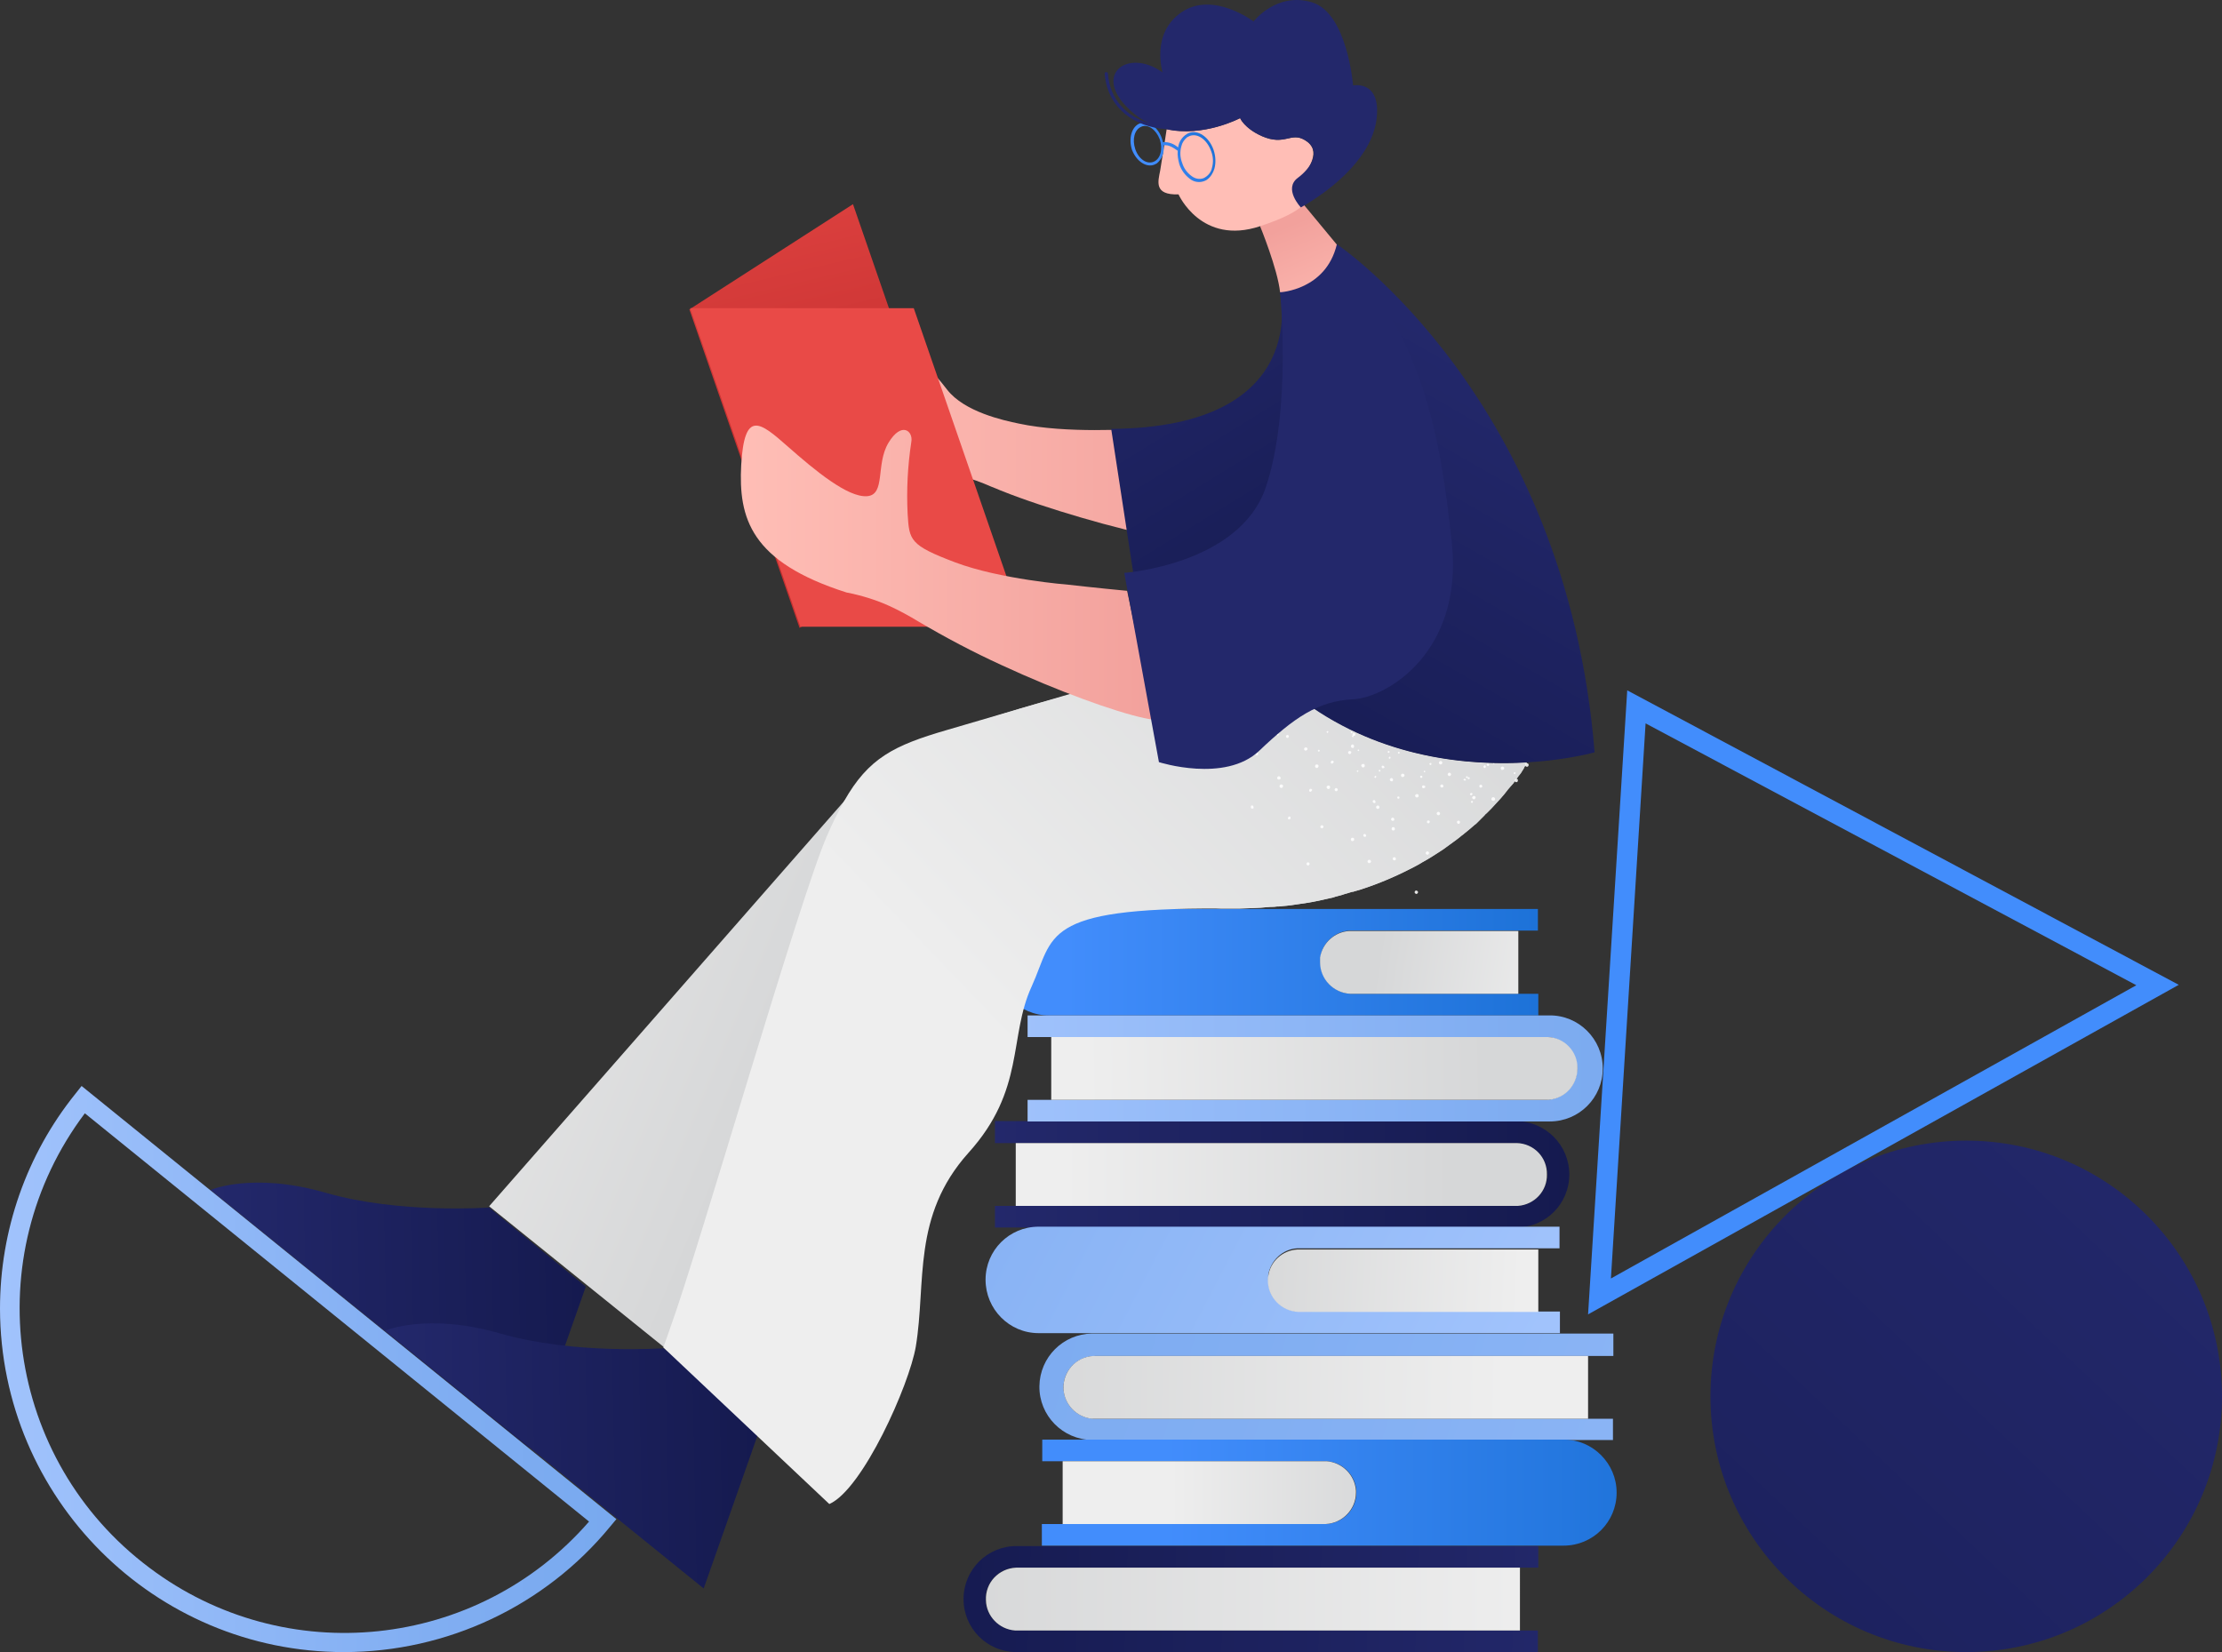 <?xml version="1.0" encoding="utf-8"?>
<!-- Generator: Adobe Illustrator 23.1.1, SVG Export Plug-In . SVG Version: 6.00 Build 0)  -->
<svg version="1.1" id="Layer_1" xmlns="http://www.w3.org/2000/svg" xmlns:xlink="http://www.w3.org/1999/xlink" x="0px" y="0px"
	 viewBox="0 0 544.7 405.06" style="enable-background:new 0 0 544.7 405.06;" xml:space="preserve">
<rect x="0" y="0" width="544.7" height="405.06" fill="#333333" stroke="none"/>
<style type="text/css">
	.st0{fill:url(#_3_1_);}
	.st1{fill:url(#_7_1_);}
	.st2{fill:url(#_5_1_);}
	.st3{fill:url(#_4_1_);}
	.st4{fill:url(#_1_1_);}
	.st5{fill:url(#_6_1_);}
	.st6{fill:url(#_2_1_);}
	.st7{fill:url(#_6-2_1_);}
	.st8{fill:url(#_2-2_1_);}
	.st9{fill:url(#_3-2_1_);}
	.st10{fill:url(#_4-2_1_);}
	.st11{fill:url(#_7-2_1_);}
	.st12{fill:url(#_1-2_1_);}
	.st13{fill:url(#_5-2_1_);}
	.st14{fill:url(#R_shoe_1_);}
	.st15{fill:url(#L_shoe_1_);}
	.st16{fill:url(#circle_1_);}
	.st17{fill:url(#half_a_circle_1_);}
	.st18{fill:#428DFC;}
	.st19{fill:url(#R_leg_1_);}
	.st20{fill:url(#L_leg_1_);}
	.st21{opacity:0.86;fill:#FFFFFF;enable-background:new    ;}
	.st22{fill:url(#R_hand_1_);}
	.st23{fill:url(#back_1_);}
	.st24{fill:#E94A47;}
	.st25{fill:url(#L_hand_1_);}
	.st26{fill:url(#R_sleeve_1_);}
	.st27{fill:url(#sweater_1_);}
	.st28{fill:#23286B;}
	.st29{fill:url(#neck_1_);}
	.st30{fill:#FFBEB6;}
	.st31{fill:url(#eyeglasses_1_);}
</style>
<g id="illustration">
	<g id="books">
		
			<linearGradient id="_3_1_" gradientUnits="userSpaceOnUse" x1="243.9" y1="453.91" x2="384.7" y2="453.91" gradientTransform="matrix(1 0 0 1 0 -166)">
			<stop  offset="0" style="stop-color:#23286B"/>
			<stop  offset="1" style="stop-color:#151A4F"/>
		</linearGradient>
		<path id="_3" class="st0" d="M384.7,287.96c0,7.2-5.8,13-13,13c-0.1,0-0.1,0-0.2,0l0,0
			H243.9v-5.3h128l0,0c4.3-0.2,7.6-3.8,7.4-8
			c-0.2-4.1-3.6-7.4-7.7-7.4c-0.1,0-0.2,0-0.3,0H243.9v-5.4
			h127.7l0,0h0.1C378.9,274.96,384.7,280.76,384.7,287.96z"/>
		
			<linearGradient id="_7_1_" gradientUnits="userSpaceOnUse" x1="388.85" y1="560.499" x2="222.69" y2="555.153" gradientTransform="matrix(1 0 0 1 0 -166)">
			<stop  offset="0" style="stop-color:#23286B"/>
			<stop  offset="1" style="stop-color:#151A4F"/>
		</linearGradient>
		<path id="_7" class="st1" d="M241.6,392.06c0,4.1,3.3,7.5,7.4,7.7l0,0H377v5.3
			H249.3l0,0h-0.1c-7.2,0-13-5.8-13-13s5.8-13,13-13l0,0h127.9v5.3H249.7
			c-0.1,0-0.2,0-0.3,0C245.1,384.26,241.6,387.76,241.6,392.06z"/>
		
			<linearGradient id="_5_1_" gradientUnits="userSpaceOnUse" x1="606.376" y1="592.747" x2="174.848" y2="456.985" gradientTransform="matrix(1 0 0 1 0 -166)">
			<stop  offset="0" style="stop-color:#A1C3FC"/>
			<stop  offset="0.696" style="stop-color:#81AEF2"/>
			<stop  offset="1" style="stop-color:#78A9EF"/>
		</linearGradient>
		<path id="_5" class="st2" d="M260.7,340.16c0,4.1,3.3,7.5,7.4,7.7l0,0h127.3v5.2
			H267.7l0,0c-7.2-0.1-13-6-12.9-13.2
			c0.1-7.1,5.8-12.8,12.9-12.9l0,0H395.5v5.5H268.8
			c-0.1,0-0.2,0-0.3,0C264.2,332.46,260.7,335.86,260.7,340.16z"/>
		
			<linearGradient id="_4_1_" gradientUnits="userSpaceOnUse" x1="370.153" y1="507.539" x2="155.26" y2="395.707" gradientTransform="matrix(1 0 0 1 0 -166)">
			<stop  offset="0" style="stop-color:#A1C3FC"/>
			<stop  offset="0.696" style="stop-color:#81AEF2"/>
			<stop  offset="1" style="stop-color:#78A9EF"/>
		</linearGradient>
		<path id="_4" class="st3" d="M310.9,313.36c0,0.2,0,0.4,0,0.5
			c0,4.1,3.3,7.5,7.4,7.7l0,0h0.3l0,0l0,0h63.8v5.3H254.6
			c-7.2,0-13-5.9-13-13.1s5.8-13,13-13h127.7v5.3h-63.5c-0.1,0-0.2,0-0.3,0
			c-0.2,0-0.3,0-0.5,0c-3.6,0.2-6.5,3-7.1,6.5
			C310.9,312.96,310.9,313.16,310.9,313.36z"/>
		
			<linearGradient id="_1_1_" gradientUnits="userSpaceOnUse" x1="244.1" y1="401.91" x2="377.1" y2="401.91" gradientTransform="matrix(1 0 0 1 0 -166)">
			<stop  offset="0.129" style="stop-color:#428DFC"/>
			<stop  offset="0.999" style="stop-color:#1D72D8"/>
		</linearGradient>
		<path id="_1" class="st4" d="M323.7,235.16c0,0.3,0,0.5,0,0.8
			c0,4.1,3.3,7.5,7.4,7.7l0,0h46v5.3h-120
			c-7.2,0-13-5.9-13-13.1s5.8-12.9,13-13H377v5.3h-45.4
			c-0.1,0-0.2,0-0.3,0s-0.3,0-0.4,0c-3.6,0.2-6.7,2.9-7.2,6.5
			C323.7,234.86,323.7,235.06,323.7,235.16z"/>
		
			<linearGradient id="_6_1_" gradientUnits="userSpaceOnUse" x1="266.953" y1="531.96" x2="407.853" y2="531.96" gradientTransform="matrix(1 0 0 1 0 -166)">
			<stop  offset="0.129" style="stop-color:#428DFC"/>
			<stop  offset="0.999" style="stop-color:#1D72D8"/>
		</linearGradient>
		<path id="_6" class="st5" d="M396.3,365.96c0,7.2-5.8,13-13,13c0,0-0.1,0-0.2,0l0,0
			H255.4v-5.3h69.7l0,0c4.1-0.2,7.4-3.6,7.4-7.7
			c0-0.2,0-0.4,0-0.5c-0.3-3.8-3.3-6.9-7.2-7.2c-0.2,0-0.3,0-0.5,0
			c-0.1,0-0.2,0-0.3,0h-69v-5.3h127.7l0,0c0,0,0.1,0,0.2,0
			C390.4,352.96,396.3,358.76,396.3,365.96z"/>
		
			<linearGradient id="_2_1_" gradientUnits="userSpaceOnUse" x1="244.355" y1="427.959" x2="413.796" y2="427.959" gradientTransform="matrix(1 0 0 1 0 -166)">
			<stop  offset="0" style="stop-color:#A1C3FC"/>
			<stop  offset="0.696" style="stop-color:#81AEF2"/>
			<stop  offset="0.753" style="stop-color:#7FADF1"/>
			<stop  offset="1" style="stop-color:#78A9EF"/>
		</linearGradient>
		<path id="_2" class="st6" d="M392.9,261.96c0,7.2-5.8,13-13,13h-0.2l0,0H251.9v-5.3
			h127.3l0,0c4.3-0.2,7.6-3.8,7.4-8
			c-0.2-4.1-3.6-7.4-7.7-7.4c-0.1,0-0.2,0-0.3,0H251.9v-5.3
			h127.7l0,0h0.2C387,248.86,392.9,254.76,392.9,261.96z"/>
		
			<linearGradient id="_6-2_1_" gradientUnits="userSpaceOnUse" x1="280.392" y1="531.96" x2="352.292" y2="531.96" gradientTransform="matrix(1 0 0 1 0 -166)">
			<stop  offset="0.09" style="stop-color:#EEEEEE"/>
			<stop  offset="0.818" style="stop-color:#D6D7D8"/>
		</linearGradient>
		<path id="_6-2" class="st7" d="M332.4,365.96c0,4.1-3.3,7.5-7.4,7.7l0,0h-64.5v-15.4
			h64.7c3.8,0.3,6.9,3.3,7.2,7.2
			C332.4,365.56,332.4,365.76,332.4,365.96z"/>
		
			<linearGradient id="_2-2_1_" gradientUnits="userSpaceOnUse" x1="253.975" y1="428.993" x2="388.86" y2="426.838" gradientTransform="matrix(1 0 0 1 0 -166)">
			<stop  offset="0.09" style="stop-color:#EEEEEE"/>
			<stop  offset="0.818" style="stop-color:#D6D7D8"/>
		</linearGradient>
		<path id="_2-2" class="st8" d="M386.7,261.96c0.1-4.1-3.2-7.6-7.3-7.7
			c-0.1,0-0.2,0-0.3,0H257.7v15.4h121.6l0,0l0,0h0.3l0,0
			C383.7,269.36,386.7,265.96,386.7,261.96z"/>
		
			<linearGradient id="_3-2_1_" gradientUnits="userSpaceOnUse" x1="249" y1="453.96" x2="379.202" y2="453.96" gradientTransform="matrix(1 0 0 1 0 -166)">
			<stop  offset="0.09" style="stop-color:#EEEEEE"/>
			<stop  offset="0.818" style="stop-color:#D6D7D8"/>
		</linearGradient>
		<path id="_3-2" class="st9" d="M379.2,287.96c0.1-4.2-3.2-7.6-7.4-7.7
			c-0.1,0-0.2,0-0.3,0H249v15.4h122.8l0,0l0,0h0.3l0,0
			C376.2,295.36,379.3,291.96,379.2,287.96z"/>
		
			<linearGradient id="_4-2_1_" gradientUnits="userSpaceOnUse" x1="381.334" y1="481.659" x2="287.399" y2="476.92" gradientTransform="matrix(1 0 0 1 0 -166)">
			<stop  offset="0.09" style="stop-color:#EEEEEE"/>
			<stop  offset="0.818" style="stop-color:#D6D7D8"/>
		</linearGradient>
		<path id="_4-2" class="st10" d="M377.1,306.26v15.4h-58.9l0,0
			c-4.1-0.2-7.4-3.6-7.4-7.7c0-0.2,0-0.4,0-0.5
			c0-0.2,0-0.4,0.1-0.6c0.5-3.6,3.5-6.3,7.1-6.5h59.1V306.26z"/>
		
			<linearGradient id="_7-2_1_" gradientUnits="userSpaceOnUse" x1="396.157" y1="558.239" x2="191.028" y2="557.808" gradientTransform="matrix(1 0 0 1 0 -166)">
			<stop  offset="0.09" style="stop-color:#EEEEEE"/>
			<stop  offset="0.818" style="stop-color:#D6D7D8"/>
		</linearGradient>
		<path id="_7-2" class="st11" d="M372.6,384.36H249.4c-0.1,0-0.2,0-0.3,0
			c-4.3,0.2-7.6,3.7-7.4,8c0.1,3.9,3.2,7.1,7.1,7.4l0,0
			h0.3l0,0l0,0h123.5V384.36z"/>
		
			<linearGradient id="_1-2_1_" gradientUnits="userSpaceOnUse" x1="388.212" y1="407.873" x2="326.602" y2="397.963" gradientTransform="matrix(1 0 0 1 0 -166)">
			<stop  offset="0.09" style="stop-color:#EEEEEE"/>
			<stop  offset="0.818" style="stop-color:#D6D7D8"/>
		</linearGradient>
		<path id="_1-2" class="st12" d="M372.2,228.26v15.4H331l0,0
			c-4.1-0.2-7.4-3.6-7.4-7.7c0-0.3,0-0.5,0-0.8
			c0-0.1,0-0.3,0-0.4c0.6-3.6,3.6-6.3,7.2-6.5H372.2z"/>
		
			<linearGradient id="_5-2_1_" gradientUnits="userSpaceOnUse" x1="383.654" y1="507.012" x2="216.449" y2="504.426" gradientTransform="matrix(1 0 0 1 0 -166)">
			<stop  offset="0.09" style="stop-color:#EEEEEE"/>
			<stop  offset="0.818" style="stop-color:#D6D7D8"/>
		</linearGradient>
		<path id="_5-2" class="st13" d="M389.4,332.46H268.3c-0.1,0-0.2,0-0.3,0
			c-4.3,0.2-7.5,3.9-7.3,8.1c0.2,3.8,3.2,6.9,7,7.3l0,0H268l0,0l0,0
			h121.3v-15.4H389.4z"/>
	</g>
	<g id="man">
		
			<linearGradient id="R_shoe_1_" gradientUnits="userSpaceOnUse" x1="50.426" y1="495.298" x2="141.901" y2="495.298" gradientTransform="matrix(1 -0.021 0.021 1 -8.63 -170.744)">
			<stop  offset="0" style="stop-color:#23286B"/>
			<stop  offset="1" style="stop-color:#151A4F"/>
		</linearGradient>
		<path id="R_shoe" class="st14" d="M143.6,315.46l-13.9,39.5l-78.1-63.2
			c0,0,10.3-4.5,28.3,0.7s40,3.6,40,3.6L143.6,315.46"/>
		
			<linearGradient id="L_shoe_1_" gradientUnits="userSpaceOnUse" x1="92.485" y1="530.695" x2="183.961" y2="530.695" gradientTransform="matrix(1 -0.021 0.021 1 -8.63 -170.744)">
			<stop  offset="0" style="stop-color:#23286B"/>
			<stop  offset="1" style="stop-color:#151A4F"/>
		</linearGradient>
		<path id="L_shoe" class="st15" d="M186.4,349.96l-13.9,39.5l-78.1-63.2
			c0,0,10.3-4.5,28.3,0.7s40,3.6,40,3.6L186.4,349.96"/>
		
			<linearGradient id="circle_1_" gradientUnits="userSpaceOnUse" x1="540.978" y1="445.786" x2="302.973" y2="698.303" gradientTransform="matrix(1 0 0 1 0 -166)">
			<stop  offset="0" style="stop-color:#23286B"/>
			<stop  offset="1" style="stop-color:#151A4F"/>
		</linearGradient>
		<circle id="circle" class="st16" cx="482" cy="342.36" r="62.7"/>
		
			<linearGradient id="half_a_circle_1_" gradientUnits="userSpaceOnUse" x1="0" y1="501.66" x2="151.1" y2="501.66" gradientTransform="matrix(1 0 0 1 0 -166)">
			<stop  offset="0" style="stop-color:#A1C3FC"/>
			<stop  offset="0.696" style="stop-color:#81AEF2"/>
			<stop  offset="1" style="stop-color:#78A9EF"/>
		</linearGradient>
		<path id="half_a_circle" class="st17" d="M84.3,405.06c-46.5,0-84.2-37.7-84.3-84.2
			C0,301.66,6.5,283.06,18.5,268.16l1.5-1.9l131.1,106.2l-1.5,1.8
			C133.6,393.76,109.6,405.06,84.3,405.06z M20.8,272.96
			c-26.4,35.1-19.4,85,15.8,111.4
			c33.3,25.1,80.4,20.2,107.8-11.3L20.8,272.96z"/>
		<path id="triangle" class="st18" d="M389.3,322.26l9.6-153l135.2,72.2L389.3,322.26z
			 M403.4,177.36l-8.5,136.1l128.8-71.9L403.4,177.36z"/>
		
			<linearGradient id="R_leg_1_" gradientUnits="userSpaceOnUse" x1="80.597" y1="345.198" x2="229.339" y2="408.06" gradientTransform="matrix(1 0 0 1 0 -166)">
			<stop  offset="0.09" style="stop-color:#EEEEEE"/>
			<stop  offset="0.818" style="stop-color:#D6D7D8"/>
		</linearGradient>
		<path id="R_leg" class="st19" d="M374.3,186.96
			C374.3,187.06,374.2,187.06,374.3,186.96
			c-0.1,0.2-0.2,0.3-0.2,0.4c-0.1,0.2-0.2,0.4-0.3,0.6
			c-0.1,0.1-0.2,0.3-0.2,0.4c-0.2,0.3-0.3,0.5-0.5,0.8
			c-0.2,0.4-0.5,0.7-0.8,1.1c-0.2,0.3-0.5,0.7-0.8,1.1
			c-0.3,0.5-0.7,1-1.2,1.5c-0.2,0.2-0.4,0.5-0.6,0.7
			c-1.1,1.5-2.5,3-4.1,4.7c-0.4,0.4-0.8,0.8-1.2,1.2
			c-0.2,0.1-0.3,0.3-0.5,0.5c-0.3,0.3-0.6,0.6-0.9,0.9
			c-0.3,0.3-0.6,0.6-0.9,0.9c-0.2,0.2-0.4,0.4-0.6,0.5
			c-0.8,0.7-1.6,1.4-2.5,2.1c-0.3,0.3-0.7,0.5-1,0.8
			c-1.1,0.9-2.3,1.7-3.5,2.6c-0.4,0.3-0.8,0.6-1.3,0.9
			c-1.4,0.9-2.9,1.9-4.4,2.7c-0.3,0.2-0.7,0.4-1,0.6
			c-4.6,2.5-9.4,4.6-14.4,6.2c-0.5,0.1-0.9,0.3-1.4,0.4
			c-0.2,0.1-0.3,0.1-0.5,0.1c-0.4,0.1-0.9,0.3-1.3,0.4
			c-0.5,0.1-0.9,0.3-1.3,0.4c-0.5,0.1-1,0.3-1.5,0.4
			c-0.2,0.1-0.4,0.1-0.6,0.2c-0.6,0.1-1.2,0.3-1.8,0.4
			c-2.1,0.5-4.2,0.9-6.5,1.2c-1.3,0.2-2.6,0.4-4,0.5
			c-0.5,0.1-0.9,0.1-1.4,0.1c-0.5,0.1-1,0.1-1.6,0.1
			c-0.8,0.1-1.6,0.1-2.4,0.2c-0.7,0-1.3,0.1-2,0.1
			c-1,0-2,0.1-3,0.1c-0.9,0-1.7,0-2.6,0h-0.9c-0.5,0-0.9,0-1.4,0
			c-18.9-1.2-36.5-4-45.2-2.6c-19.6,3.1-26.3,27.9-36.1,41.8
			c-9.8,13.9-24.2,12.9-25.8,33c-1.5,20.1-29.4,35.3-29.4,35.3l0,0
			l-42.8-34.5c0,0,65.4-74.6,87.1-99.4c1.4-1.6,2.6-2.9,3.6-4.1
			c14.9-16.2,78.2-28.4,96.9-31.6
			C328.7,184.96,356.7,187.96,374.3,186.96z"/>
		
			<linearGradient id="L_leg_1_" gradientUnits="userSpaceOnUse" x1="224.196" y1="429.464" x2="386.219" y2="273.638" gradientTransform="matrix(1 0 0 1 0 -166)">
			<stop  offset="0.09" style="stop-color:#EEEEEE"/>
			<stop  offset="0.818" style="stop-color:#D6D7D8"/>
		</linearGradient>
		<path id="L_leg" class="st20" d="M374.3,186.96
			C374.3,187.06,374.3,187.06,374.3,186.96
			c-0.1,0.2-0.2,0.3-0.3,0.4c-0.1,0.2-0.2,0.4-0.3,0.6
			C373.6,188.06,373.5,188.26,373.5,188.36c-0.2,0.3-0.3,0.5-0.5,0.8
			c-0.2,0.4-0.5,0.7-0.8,1.1c-0.2,0.3-0.5,0.7-0.8,1.1
			c-0.3,0.5-0.7,1-1.2,1.5c-0.2,0.2-0.4,0.5-0.6,0.7
			c-1.1,1.5-2.5,3-4.1,4.7c-0.4,0.4-0.8,0.8-1.2,1.2
			c-0.2,0.1-0.3,0.3-0.5,0.5c-0.3,0.3-0.6,0.6-0.9,0.9
			c-0.3,0.3-0.6,0.6-0.9,0.9c-0.2,0.2-0.4,0.4-0.6,0.5
			c-0.8,0.7-1.6,1.4-2.5,2.1c-0.3,0.3-0.7,0.5-1,0.8
			c-1.1,0.9-2.3,1.7-3.5,2.6c-0.4,0.3-0.8,0.6-1.3,0.9
			c-1.4,0.9-2.9,1.9-4.4,2.7c-0.3,0.2-0.7,0.4-1,0.6
			c-4.6,2.5-9.4,4.6-14.4,6.2c-0.5,0.1-0.9,0.3-1.4,0.4
			c-0.2,0.1-0.3,0.1-0.5,0.1c-0.4,0.1-0.9,0.3-1.3,0.4
			c-0.5,0.1-0.9,0.3-1.3,0.4c-0.5,0.1-1,0.3-1.5,0.4
			c-0.2,0.1-0.4,0.1-0.6,0.2c-0.6,0.1-1.2,0.3-1.8,0.4
			c-2.1,0.5-4.2,0.9-6.5,1.2c-1.3,0.2-2.6,0.4-4,0.5
			c-0.5,0.1-0.9,0.1-1.4,0.1c-0.5,0.1-1,0.1-1.6,0.1
			c-0.8,0.1-1.6,0.1-2.4,0.2c-0.7,0-1.3,0.1-2,0.1
			c-1,0-2,0.1-3,0.1c-0.9,0-1.7,0-2.6,0H300.5c-0.5,0-0.9,0-1.4,0
			C255,222.56,258.5,229.56,252.9,241.86c-5.7,12.4-1.5,25.3-15.5,40.8
			c-13.9,15.5-10.3,31.8-12.9,47.5c-1.6,9.4-13,35-21.2,38.6
			l-40.7-38.4c0,0,0.6-1.6,1.6-4.5
			c7.4-20.4,31.8-105.7,38.6-121.1
			c1.2-2.8,2.6-5.6,4.1-8.3c6-10.6,12.2-13.7,25.3-17.5
			c12.1-3.5,53.5-15.7,72.6-21.3c0.9,1.1,1.7,2.1,2.6,3.1
			C328.7,184.96,356.7,187.96,374.3,186.96L374.3,186.96z"/>
		<path id="texture" class="st21" d="M333,189.06c0-0.1-0.1-0.2-0.2-0.2
			c-0.1,0-0.2,0.1-0.2,0.2s0.1,0.2,0.2,0.2l0,0
			C332.9,189.26,333,189.16,333,189.06L333,189.06z M333.2,183.96
			c0-0.1-0.1-0.2-0.2-0.2l0,0c-0.1,0-0.2,0.1-0.2,0.2
			s0.1,0.2,0.2,0.2C333.1,184.16,333.2,184.06,333.2,183.96
			L333.2,183.96L333.2,183.96z M313.4,179.96
			c-0.1-0.1-0.2-0.1-0.3,0c-0.1,0.1-0.1,0.2,0,0.3l0,0
			c0.1,0.1,0.2,0.1,0.3,0S313.5,180.06,313.4,179.96L313.4,179.96z
			 M343.1,184.46c0-0.1-0.2-0.2-0.3-0.1s-0.2,0.2-0.1,0.3
			s0.2,0.2,0.3,0.1l0,0C343.1,184.76,343.1,184.66,343.1,184.46
			L343.1,184.46L343.1,184.46z M323.4,183.86
			c-0.1-0.1-0.2,0-0.3,0.1s0,0.2,0.1,0.3s0.2,0,0.3-0.1
			C323.6,184.06,323.5,183.96,323.4,183.86z M325.5,179.26
			c-0.1,0-0.2,0-0.3,0.1c0,0.1,0,0.2,0.1,0.3l0,0
			c0.1,0.1,0.2,0,0.3-0.1l0,0C325.7,179.36,325.6,179.26,325.5,179.26
			L325.5,179.26z M357.9,201.46c-0.1-0.2-0.3-0.3-0.5-0.2l0,0
			c-0.2,0.1-0.3,0.3-0.2,0.5l0,0c0.1,0.2,0.3,0.3,0.5,0.2l0,0
			C357.9,201.86,357.9,201.66,357.9,201.46L357.9,201.46z M353.8,192.56
			c-0.1-0.2-0.3-0.3-0.5-0.2l0,0c-0.2,0.1-0.3,0.3-0.2,0.5
			s0.3,0.3,0.5,0.2l0,0C353.8,193.06,353.9,192.86,353.8,192.56
			L353.8,192.56z M320.8,211.46c-0.2-0.1-0.4,0-0.5,0.2
			c-0.1,0.2,0,0.4,0.2,0.5l0,0c0.2,0.1,0.4,0,0.5-0.2
			S321,211.56,320.8,211.46L320.8,211.46L320.8,211.46z M324.2,202.36
			c-0.2-0.1-0.4,0-0.5,0.2l0,0c-0.1,0.2,0,0.4,0.2,0.5s0.4,0,0.5-0.2
			S324.4,202.46,324.2,202.36L324.2,202.36z M327.7,193.26
			c-0.2-0.1-0.4,0-0.5,0.2s0,0.4,0.2,0.5l0,0c0.2,0.1,0.4,0,0.5-0.2
			l0,0C328,193.56,327.9,193.36,327.7,193.26L327.7,193.26z M331,184.16
			c-0.2-0.1-0.4,0-0.5,0.2l0,0c-0.1,0.2,0,0.4,0.2,0.5s0.4,0,0.5-0.2
			S331.3,184.26,331,184.16C331.1,184.16,331,184.16,331,184.16z M368.6,188.06
			c-0.2-0.2-0.4-0.1-0.6,0c-0.2,0.2-0.1,0.4,0,0.6
			s0.4,0.1,0.6,0S368.8,188.16,368.6,188.06L368.6,188.06z
			 M342.2,210.56c0-0.2-0.2-0.4-0.4-0.4s-0.4,0.2-0.4,0.4
			c0,0.2,0.2,0.4,0.4,0.4l0,0C342,210.96,342.2,210.86,342.2,210.56
			L342.2,210.56z M341.8,200.86c0-0.2-0.2-0.4-0.4-0.4
			s-0.4,0.2-0.4,0.4c0,0.2,0.2,0.4,0.4,0.4l0,0
			C341.7,201.26,341.8,201.16,341.8,200.86L341.8,200.86z M341.5,191.16
			c0-0.2-0.2-0.4-0.4-0.4s-0.4,0.2-0.4,0.4
			c0,0.2,0.2,0.4,0.4,0.4C341.3,191.66,341.5,191.46,341.5,191.16
			L341.5,191.16z M307.2,197.56c-0.2-0.1-0.4-0.1-0.5,0l0,0
			c-0.1,0.2-0.1,0.4,0,0.6l0,0c0.2,0.2,0.4,0.1,0.6,0
			C307.3,197.96,307.3,197.76,307.2,197.56L307.2,197.56z M313.8,190.46
			c-0.2-0.2-0.4-0.2-0.6,0l0,0c-0.2,0.2-0.1,0.4,0,0.6
			c0.2,0.1,0.4,0.1,0.6,0C314,190.86,314,190.66,313.8,190.46
			L313.8,190.46L313.8,190.46z M320.4,183.36
			c-0.2-0.2-0.4-0.1-0.6,0c-0.2,0.2-0.1,0.4,0,0.6l0,0
			c0.2,0.1,0.4,0.1,0.5,0l0,0C320.6,183.76,320.6,183.56,320.4,183.36
			L320.4,183.36z M350.5,201.46c0-0.2-0.2-0.3-0.4-0.3
			s-0.3,0.2-0.3,0.4s0.2,0.3,0.4,0.3l0,0
			C350.3,201.86,350.5,201.66,350.5,201.46L350.5,201.46L350.5,201.46z M349.3,192.86
			c0-0.1,0-0.1-0.1-0.2l0,0c-0.1-0.1-0.2-0.1-0.3-0.1
			c-0.2,0-0.3,0.2-0.3,0.4l0,0c0,0.2,0.2,0.3,0.4,0.3
			c0.1,0,0.2-0.1,0.2-0.1C349.3,193.06,349.4,192.96,349.3,192.86
			L349.3,192.86z M316.3,200.26c-0.2-0.1-0.4-0.1-0.5,0.1l0,0
			c-0.1,0.1-0.1,0.4,0,0.5l0,0c0.2,0.1,0.4,0.1,0.5-0.1
			C316.4,200.66,316.4,200.46,316.3,200.26L316.3,200.26z M321.5,193.46
			c-0.2-0.1-0.4-0.1-0.5,0.1l0,0c-0.1,0.1-0.1,0.4,0,0.5l0,0
			c0.2,0.1,0.4,0.1,0.5-0.1C321.7,193.76,321.7,193.56,321.5,193.46
			L321.5,193.46z M326.8,186.56c-0.2-0.1-0.4-0.1-0.5,0.1l0,0
			c-0.1,0.1-0.1,0.4,0,0.5l0,0c0.2,0.1,0.4,0.1,0.5-0.1l0,0
			C327,186.96,327,186.66,326.8,186.56L326.8,186.56z M332.1,179.76
			c-0.2-0.1-0.4-0.1-0.5,0.1s-0.1,0.4,0.1,0.5
			c0.2,0.1,0.4,0.1,0.5-0.1S332.2,179.86,332.1,179.76
			L332.1,179.76z M363.3,192.56c-0.1-0.2-0.3-0.2-0.5-0.1l0,0
			c-0.2,0.1-0.2,0.3-0.1,0.5l0,0c0.1,0.2,0.3,0.2,0.5,0.1l0,0
			C363.4,192.96,363.4,192.76,363.3,192.56L363.3,192.56z M334.6,204.46
			c-0.2,0-0.4,0.1-0.4,0.3c0,0.2,0.1,0.4,0.3,0.4
			c0.2,0.1,0.4-0.1,0.4-0.2
			C334.9,204.76,334.8,204.56,334.6,204.46z M336.9,196.16
			c-0.2,0-0.4,0.1-0.4,0.3c0,0.2,0.1,0.4,0.3,0.4
			c0.2,0.1,0.4,0,0.4-0.2l0,0C337.2,196.36,337,196.16,336.9,196.16
			L336.9,196.16z M339.1,187.76c-0.2-0.1-0.4,0-0.4,0.2l0,0
			c0,0.2,0.1,0.4,0.3,0.4s0.4-0.1,0.4-0.3
			C339.4,188.06,339.3,187.86,339.1,187.76L339.1,187.76L339.1,187.76z
			 M308.4,184.66c-0.1-0.2-0.3-0.2-0.5-0.1s-0.2,0.3-0.1,0.5l0,0
			c0.1,0.2,0.3,0.2,0.5,0.1l0,0C308.4,185.06,308.5,184.86,308.4,184.66
			L308.4,184.66L308.4,184.66z M315.9,180.36
			c-0.1-0.2-0.3-0.2-0.5-0.1s-0.2,0.3-0.1,0.5
			c0.1,0.2,0.3,0.2,0.5,0.1C315.9,180.76,316,180.56,315.9,180.36
			L315.9,180.36L315.9,180.36z M359.8,190.46
			c0-0.1-0.2-0.2-0.3-0.1c-0.1,0-0.2,0.2-0.1,0.3
			s0.2,0.2,0.3,0.1l0,0C359.8,190.66,359.9,190.56,359.8,190.46z
			 M338.3,188.76c-0.1-0.1-0.2,0-0.3,0.1s0,0.2,0.1,0.3
			s0.2,0,0.3-0.1l0,0C338.4,188.96,338.4,188.86,338.3,188.76
			L338.3,188.76L338.3,188.76z M340.5,184.16c-0.1-0.1-0.2,0-0.3,0.1l0,0
			c-0.1,0.1,0,0.2,0.1,0.3l0,0c0.1,0.1,0.2,0,0.3-0.1
			C340.7,184.36,340.7,184.26,340.5,184.16L340.5,184.16L340.5,184.16z
			 M349.4,189.16c0-0.1-0.1-0.2-0.2-0.2l0,0
			c-0.1,0-0.2,0.1-0.2,0.2l0,0c0,0.1,0.1,0.2,0.2,0.2
			C349.3,189.36,349.4,189.26,349.4,189.16L349.4,189.16z M331.8,180.36
			c-0.1-0.1-0.2-0.1-0.3,0l0,0c-0.1,0.1-0.1,0.2,0,0.3
			c0.1,0.1,0.2,0.1,0.3,0C331.8,180.56,331.8,180.46,331.8,180.36z
			 M361.1,196.56c0-0.1-0.1-0.2-0.3-0.2l0,0
			c-0.1,0-0.2,0.1-0.2,0.3l0,0c0,0.1,0.1,0.2,0.3,0.2l0,0
			C361,196.76,361.1,196.66,361.1,196.56L361.1,196.56z M360.3,190.76
			c0-0.1-0.1-0.2-0.3-0.2l0,0c-0.1,0-0.2,0.1-0.2,0.3
			c0,0.1,0.1,0.2,0.3,0.2l0,0
			C360.2,191.06,360.3,190.86,360.3,190.76L360.3,190.76L360.3,190.76z
			 M337.3,190.26c-0.1-0.1-0.3,0-0.3,0.1
			c-0.1,0.1-0.1,0.3,0,0.3c0.1,0.1,0.2,0.1,0.3,0l0,0
			C337.4,190.46,337.4,190.36,337.3,190.26L337.3,190.26L337.3,190.26z
			 M340.8,185.56c-0.1-0.1-0.3,0-0.3,0.1
			c-0.1,0.1-0.1,0.3,0,0.3c0.1,0.1,0.3,0.1,0.3,0l0,0
			C340.9,185.86,340.9,185.66,340.8,185.56L340.8,185.56z M371.5,189.46
			c-0.1-0.1-0.2-0.2-0.3-0.1l0,0
			c-0.1,0.1-0.2,0.2-0.1,0.3c0.1,0.1,0.2,0.2,0.3,0.1l0,0
			C371.5,189.76,371.5,189.56,371.5,189.46L371.5,189.46z M349.4,192.96
			c0-0.1,0-0.3-0.2-0.3l0,0l0,0c-0.1,0-0.2,0.1-0.3,0.2
			c0,0.1,0,0.3,0.2,0.3l0,0h0.1
			C349.3,193.16,349.4,193.06,349.4,192.96L349.4,192.96z M350.7,187.06
			c-0.1,0-0.3,0.1-0.3,0.2s0.1,0.3,0.2,0.3
			c0.1,0,0.3,0,0.3-0.2l0,0C350.9,187.16,350.9,187.06,350.7,187.06
			L350.7,187.06z M331.5,179.46c-0.1-0.1-0.2-0.1-0.3-0.1l0,0
			c-0.1,0.1-0.1,0.2-0.1,0.3c0.1,0.1,0.2,0.2,0.3,0.1l0,0
			C331.5,179.76,331.6,179.66,331.5,179.46L331.5,179.46z M374.7,187.36
			c-0.1-0.2-0.4-0.3-0.6-0.2c-0.2,0.1-0.3,0.4-0.2,0.6
			s0.4,0.3,0.6,0.2C374.7,187.86,374.8,187.56,374.7,187.36
			L374.7,187.36z M347.3,218.36c-0.2-0.1-0.5,0.1-0.5,0.3
			c-0.1,0.2,0.1,0.4,0.3,0.5s0.4-0.1,0.5-0.3
			C347.7,218.66,347.5,218.46,347.3,218.36z M350,208.76
			c-0.2-0.1-0.4,0.1-0.5,0.3c-0.1,0.2,0.1,0.4,0.3,0.5
			s0.4-0.1,0.5-0.3C350.4,209.06,350.2,208.76,350,208.76z M352.7,199.06
			c-0.2-0.1-0.4,0.1-0.5,0.3c-0.1,0.2,0.1,0.4,0.3,0.5l0,0
			c0.2,0.1,0.5-0.1,0.5-0.3C353.1,199.36,352.9,199.16,352.7,199.06
			L352.7,199.06z M355.4,189.46c-0.2-0.1-0.4,0.1-0.5,0.3l0,0
			c-0.1,0.2,0.1,0.4,0.3,0.5s0.4-0.1,0.5-0.3
			C355.8,189.76,355.6,189.56,355.4,189.46L355.4,189.46L355.4,189.46z
			 M314.5,192.56c-0.1-0.2-0.4-0.3-0.6-0.2
			c-0.2,0.1-0.3,0.4-0.2,0.6c0.1,0.2,0.4,0.3,0.6,0.2
			C314.5,192.96,314.6,192.76,314.5,192.56L314.5,192.56z M323.2,187.66
			c-0.1-0.2-0.4-0.3-0.6-0.2c-0.2,0.1-0.3,0.4-0.2,0.6
			s0.4,0.3,0.6,0.2C323.2,188.06,323.3,187.86,323.2,187.66
			L323.2,187.66z M331.9,182.76c-0.1-0.2-0.3-0.3-0.5-0.2l0,0
			c-0.2,0.1-0.3,0.4-0.2,0.6s0.4,0.3,0.6,0.2
			C331.9,183.26,332,182.96,331.9,182.76L331.9,182.76L331.9,182.76z
			 M366.5,195.86c0-0.2-0.2-0.4-0.5-0.4c-0.2,0-0.4,0.2-0.4,0.5
			c0,0.2,0.2,0.4,0.5,0.4C366.4,196.36,366.5,196.16,366.5,195.86z
			 M331.8,205.46c-0.2-0.1-0.4-0.1-0.6,0.1l0,0
			c-0.1,0.2-0.1,0.4,0.1,0.6c0.2,0.1,0.4,0.1,0.6-0.1
			C332,205.86,332,205.56,331.8,205.46L331.8,205.46L331.8,205.46z M338,197.56
			c-0.2-0.1-0.4-0.1-0.6,0.1l0,0
			c-0.1,0.2-0.1,0.4,0.1,0.6l0,0c0.2,0.1,0.4,0.1,0.6-0.1
			l0,0C338.2,197.96,338.2,197.76,338,197.56L338,197.56L338,197.56z
			 M344.1,189.76c-0.2-0.1-0.4-0.1-0.6,0.1
			c-0.1,0.2-0.1,0.4,0.1,0.6c0.2,0.1,0.4,0.1,0.6-0.1l0,0
			C344.4,190.16,344.3,189.86,344.1,189.76L344.1,189.76L344.1,189.76z
			 M372.1,191.26c0-0.2-0.2-0.4-0.4-0.3l0,0
			c-0.2,0-0.4,0.2-0.4,0.5c0,0.2,0.3,0.4,0.5,0.3
			C372,191.76,372.1,191.56,372.1,191.26L372.1,191.26L372.1,191.26z
			 M335.9,210.86c-0.2-0.1-0.4-0.1-0.6,0.1
			c-0.1,0.2-0.1,0.4,0.1,0.6c0.2,0.1,0.4,0.1,0.6-0.1
			C336.2,211.26,336.1,211.06,335.9,210.86L335.9,210.86L335.9,210.86z
			 M341.8,202.86c-0.2-0.1-0.5-0.1-0.6,0.1s-0.1,0.4,0.1,0.6
			c0.2,0.1,0.4,0.1,0.6-0.1C342,203.26,341.9,202.96,341.8,202.86
			L341.8,202.86z M347.6,194.76c-0.2-0.1-0.4-0.1-0.6,0.1
			s-0.1,0.4,0.1,0.6c0.2,0.1,0.4,0.1,0.6-0.1
			C347.8,195.16,347.8,194.86,347.6,194.76L347.6,194.76z M353.4,186.66
			c-0.2-0.1-0.4-0.1-0.6,0.1l0,0
			c-0.1,0.2-0.1,0.4,0.1,0.6c0.2,0.1,0.4,0.1,0.6-0.1l0,0
			C353.6,187.06,353.6,186.76,353.4,186.66L353.4,186.66L353.4,186.66z
			 M361.4,195.16c-0.2,0-0.4,0.1-0.5,0.3
			c-0.1,0.2,0.1,0.4,0.3,0.5s0.4-0.1,0.5-0.3l0,0
			C361.8,195.46,361.7,195.26,361.4,195.16
			C361.5,195.16,361.5,195.16,361.4,195.16L361.4,195.16z M326,192.76
			c-0.1-0.2-0.4-0.2-0.6-0.1l0,0
			c-0.2,0.1-0.3,0.4-0.1,0.6c0.1,0.2,0.4,0.3,0.6,0.1
			C326.1,193.16,326.1,192.96,326,192.76L326,192.76L326,192.76z M334.5,187.46
			c-0.1-0.2-0.4-0.2-0.6-0.1l0,0
			c-0.2,0.1-0.3,0.4-0.1,0.6c0.1,0.2,0.4,0.3,0.6,0.1
			C334.6,187.96,334.6,187.66,334.5,187.46L334.5,187.46L334.5,187.46z M343,195.36
			c-0.1-0.1-0.3-0.1-0.4,0l0,0c-0.1,0.1-0.1,0.3,0,0.4
			s0.3,0.1,0.4,0S343.1,195.46,343,195.36z M348.6,190.26
			c-0.1-0.1-0.3-0.1-0.4,0l0,0c-0.1,0.1-0.1,0.3,0,0.4
			s0.3,0.1,0.4,0C348.7,190.56,348.7,190.36,348.6,190.26
			L348.6,190.26z M357.6,201.26c-0.2-0.1-0.3,0-0.4,0.1l0,0
			c-0.1,0.2,0,0.3,0.1,0.4c0.2,0.1,0.3,0,0.4-0.1
			C357.9,201.56,357.8,201.36,357.6,201.26
			C357.7,201.26,357.6,201.26,357.6,201.26z M360.8,194.46
			c-0.1-0.1-0.3,0-0.4,0.1l0,0c-0.1,0.2,0,0.3,0.1,0.4l0,0
			c0.2,0.1,0.3,0,0.4-0.2C361.1,194.76,361,194.56,360.8,194.46
			L360.8,194.46L360.8,194.46z M364.1,187.66
			c-0.2-0.1-0.3,0-0.4,0.2c-0.1,0.1,0,0.3,0.1,0.4l0,0
			c0.1,0.1,0.3,0,0.4-0.1l0,0
			C364.3,187.96,364.2,187.76,364.1,187.66L364.1,187.66z M366.3,187.16
			c-0.1-0.1-0.2,0-0.2,0c-0.1,0.1,0,0.2,0,0.2l0,0
			c0.1,0,0.2,0,0.2-0.1C366.4,187.36,366.4,187.26,366.3,187.16z
			 M359.3,191.06c-0.1-0.1-0.2-0.2-0.4-0.1l0,0
			c-0.1,0.1-0.2,0.2-0.1,0.3l0,0c0.1,0.1,0.3,0.2,0.4,0.1
			C359.4,191.36,359.4,191.16,359.3,191.06
			C359.4,191.06,359.3,191.06,359.3,191.06L359.3,191.06z M365,187.36
			c-0.1-0.1-0.3-0.2-0.4-0.1C364.5,187.36,364.4,187.46,364.5,187.66l0,0
			c0.1,0.1,0.2,0.2,0.4,0.1l0,0
			C365.1,187.66,365.1,187.46,365,187.36L365,187.36L365,187.36z"/>
		
			<linearGradient id="R_hand_1_" gradientUnits="userSpaceOnUse" x1="194.115" y1="271.91" x2="303.88" y2="271.91" gradientTransform="matrix(1 0 0 1 0 -166)">
			<stop  offset="0" style="stop-color:#FFBEB6"/>
			<stop  offset="1" style="stop-color:#F2A19C"/>
		</linearGradient>
		<path id="R_hand" class="st22" d="M303.9,134.46c-0.8,0-1.6,0-2.5,0
			c-7.3-0.4-21.9-3.3-36.5-7.6c-6.8-2-13.6-4.2-19.6-6.6
			c-0.7-0.3-1.4-0.6-2.2-0.9c-2.5-1.1-5-2-7.6-2.7
			c-1.5-0.4-2.9-0.7-4.2-1c-1.5-0.3-3.1-0.5-4.7-0.6
			c-0.7-0.1-1.3-0.1-2-0.1c-15.7-2.5-23.2-7.7-26.9-14.5
			c-0.1-0.1-0.1-0.2-0.2-0.3c-0.1-0.2-0.2-0.5-0.4-0.7
			c-2.4-4.9-3.5-10.4-3-15.8c0.3-2.8,1-4.9,1.9-5.6
			c0.2-0.2,0.4-0.3,0.6-0.4c0.9-0.1,1.8,0.2,2.5,0.7l0,0
			c0.1,0.1,0.2,0.1,0.3,0.2c5,3,13,12.6,16.9,14.7l0.1,0.1
			c3.5,1.8,2.6-0.8,0-5.1c-0.8-1.3-1.8-2.8-2.8-4.3
			c-4.4-6.4-3.4-11,8.1,0.2c0.5,0.5,1,1,1.5,1.5
			c0.9,0.9,1.8,1.8,2.7,2.6l0.1,0.1
			c2,2.2,4.4,4.8,6.2,7.2c4.2,5.4,13.7,7.5,17.6,8.3l0,0
			c11.6,2.5,28.3,1.3,28.3,1.3s7-0.2,14.5-0.7l9.7,26.3
			L303.9,134.46z"/>
		
			<linearGradient id="back_1_" gradientUnits="userSpaceOnUse" x1="179.466" y1="169.436" x2="203.747" y2="273.123" gradientTransform="matrix(1 0 0 1 0 -166)">
			<stop  offset="0.122" style="stop-color:#E94A47"/>
			<stop  offset="1" style="stop-color:#C63030"/>
		</linearGradient>
		<polygon id="back" class="st23" points="236.1,128.16 196,153.96 169,75.86 
			209.1,50.06 		"/>
		<polygon id="cover" class="st24" points="251,153.66 196.2,153.66 169.2,75.56 
			224,75.56 		"/>
		
			<linearGradient id="L_hand_1_" gradientUnits="userSpaceOnUse" x1="181.612" y1="306.405" x2="282.9" y2="306.405" gradientTransform="matrix(1 0 0 1 0 -166)">
			<stop  offset="0" style="stop-color:#FFBEB6"/>
			<stop  offset="1" style="stop-color:#F2A19C"/>
		</linearGradient>
		<path id="L_hand" class="st25" d="M282.1,172.36l0.8,4.1
			c-0.8-0.1-1.6-0.2-2.4-0.4c-7.1-1.5-21.2-6.6-35-13
			c-7-3.2-13.8-6.8-20.4-10.7c-2.3-1.4-4.7-2.7-7.1-3.8
			c-3.3-1.5-6.9-2.6-10.5-3.3c-23.5-7.5-26.5-18.2-25.8-31.3
			c0.8-13.6,4.6-10.5,11.4-4.5s14.7,12.5,19.4,12.2
			c4.7-0.3,2.1-7.8,5.3-13.1c3.2-5.3,6.1-2.9,5.6-0.2
			c-0.9,5.9-1.2,11.8-0.9,17.7c0.4,6.4,0.5,7.6,11.6,11.8
			s27.8,5.5,27.8,5.5s7,0.8,14.4,1.5L282.1,172.36z"/>
		
			<linearGradient id="R_sleeve_1_" gradientUnits="userSpaceOnUse" x1="280.322" y1="226.989" x2="335.584" y2="316.791" gradientTransform="matrix(1 0 0 1 0 -166)">
			<stop  offset="0" style="stop-color:#23286B"/>
			<stop  offset="0.432" style="stop-color:#1D225F"/>
			<stop  offset="1" style="stop-color:#151A4F"/>
		</linearGradient>
		<path id="R_sleeve" class="st26" d="M313.8,71.66c0,0,8,33.1-41.4,33.5l6,39.2
			c0,0,18.6,10.5,30.1-2.5s37.2,1.5,42.7-21.1s-2.9-43.8-23.5-60.8l0,0
			L313.8,71.66"/>
		
			<linearGradient id="sweater_1_" gradientUnits="userSpaceOnUse" x1="372.169" y1="259.45" x2="307.872" y2="371.57" gradientTransform="matrix(1 0 0 1 0 -166)">
			<stop  offset="0" style="stop-color:#23286B"/>
			<stop  offset="1" style="stop-color:#151A4F"/>
		</linearGradient>
		<path id="sweater" class="st27" d="M327.7,59.86c0,0,56.2,37.7,63.2,124.6
			c0,0-54.7,15.6-87.9-29.1c0,0,20.6-41.1,10.8-83.8l0,0L327.7,59.86"
			/>
		<path id="L_sleeve" class="st28" d="M313.8,71.66c0,0,2.9,28.8-3.5,47.8
			c-6.4,19-34.7,21-34.7,21l8.5,46.4
			c0,0,16.2,5.2,24.6-2.8c8.4-8,14.4-12.2,22.9-12.6
			s27.1-11.7,24.3-38.3s-7.1-50.8-28.2-73.3l0,0L313.8,71.66"/>
		
			<linearGradient id="neck_1_" gradientUnits="userSpaceOnUse" x1="327.493" y1="247.599" x2="316.185" y2="221.122" gradientTransform="matrix(1 0 0 1 0 -166)">
			<stop  offset="0" style="stop-color:#FFBEB6"/>
			<stop  offset="1" style="stop-color:#F2A19C"/>
		</linearGradient>
		<path id="neck" class="st29" d="M308.9,55.46c0,0,4.3,10.5,4.9,16.2
			c0,0,11.2-0.5,13.9-11.7l-10.6-12.8L308.9,55.46"/>
		<path id="face" class="st30" d="M318.9,50.76c-1.4,1.1-3.7,2.6-10,4.7
			c-14.4,4.8-20-7.8-20-7.8c-6.1,0.2-5-3.2-4.5-5.8
			c0.4-2.3,1.4-8.9,1.6-10.2c9.1,2,18-2.7,18-2.7
			s1,2.4,5.3,4.4c5.7,2.5,7.1-1.1,10.6,1
			c4.3,2.6,0.9,6.8-1.4,10.8
			C316.4,48.86,318.6,50.36,318.9,50.76z"/>
		
			<linearGradient id="eyeglasses_1_" gradientUnits="userSpaceOnUse" x1="240.171" y1="331.22" x2="259.822" y2="331.22" gradientTransform="matrix(0.881 -0.372 0.357 0.985 -50.617 -196.071)">
			<stop  offset="0.129" style="stop-color:#428DFC"/>
			<stop  offset="0.999" style="stop-color:#1D72D8"/>
		</linearGradient>
		<path id="eyeglasses" class="st31" d="M283,40.36c0.2-0.1,0.4-0.2,0.6-0.3
			c1.3-1.1,1.9-2.8,1.6-4.4c1.2-0.3,2.5,0.6,3.5,1.3
			c-0.1,1.1,0.1,2.2,0.4,3.3c0.5,1.5,1.4,2.7,2.6,3.6
			c1,0.8,2.4,1,3.6,0.5c0.2-0.1,0.5-0.2,0.7-0.4
			c0.8-0.6,1.4-1.6,1.7-2.6c0.4-1.5,0.3-3.1-0.2-4.6
			c-1.1-3.2-3.9-5.1-6.2-4.1c-1.2,0.6-2.1,1.7-2.4,3
			c0,0.2-0.1,0.3-0.1,0.5c-1-0.9-2.3-1.4-3.7-1.3
			c-0.1-0.3-0.2-0.7-0.3-1c-1-2.8-3.4-4.4-5.4-3.6l0,0
			c-2,0.8-2.8,3.7-1.9,6.5C278.6,39.56,281,41.16,283,40.36z M289.8,39.96
			c-0.5-1.3-0.6-2.7-0.2-4.1c0.2-0.9,0.7-1.6,1.4-2.2
			c0.2-0.1,0.4-0.2,0.6-0.3c2-0.8,4.3,0.9,5.3,3.7
			c0.5,1.3,0.6,2.7,0.2,4.1c-0.2,1.1-1,2-2,2.5c-1,0.4-2.1,0.2-3-0.5
			C291,42.36,290.2,41.26,289.8,39.96z M278.3,36.56
			c-0.8-2.4-0.2-4.8,1.5-5.5c1.6-0.7,3.6,0.7,4.5,3.1
			c0.8,2.4,0.2,4.8-1.5,5.5S279.1,38.96,278.3,36.56z"/>
		<path id="hair" class="st28" d="M331.7,20.96c0,0-1.4-17.8-10.1-20.4
			c-8.7-2.6-14.3,4.7-14.3,4.7s-9.9-7.5-17.6-2.3
			S285,17.76,285,17.76c-8.7-6.3-18.1,0.9-7,10.1
			c1.1,0.9,2.3,1.7,3.6,2.3c-5.3-1.6-9.5-5.6-10-12.1
			c0-0.5-0.8-0.5-0.8,0c0.7,8.6,7.5,13.1,15,13.6
			C295,33.76,304,28.96,304,28.96s1,2.5,5.3,4.4c5.7,2.5,7.1-1.1,10.6,1
			c4.3,2.6,1.3,7-1.7,9.2c-3.7,2.7,0.7,7.3,0.7,7.3
			C327.5,45.96,336.6,37.96,337.5,28.76S331.7,20.96,331.7,20.96z"/>
	</g>
</g>
</svg>
